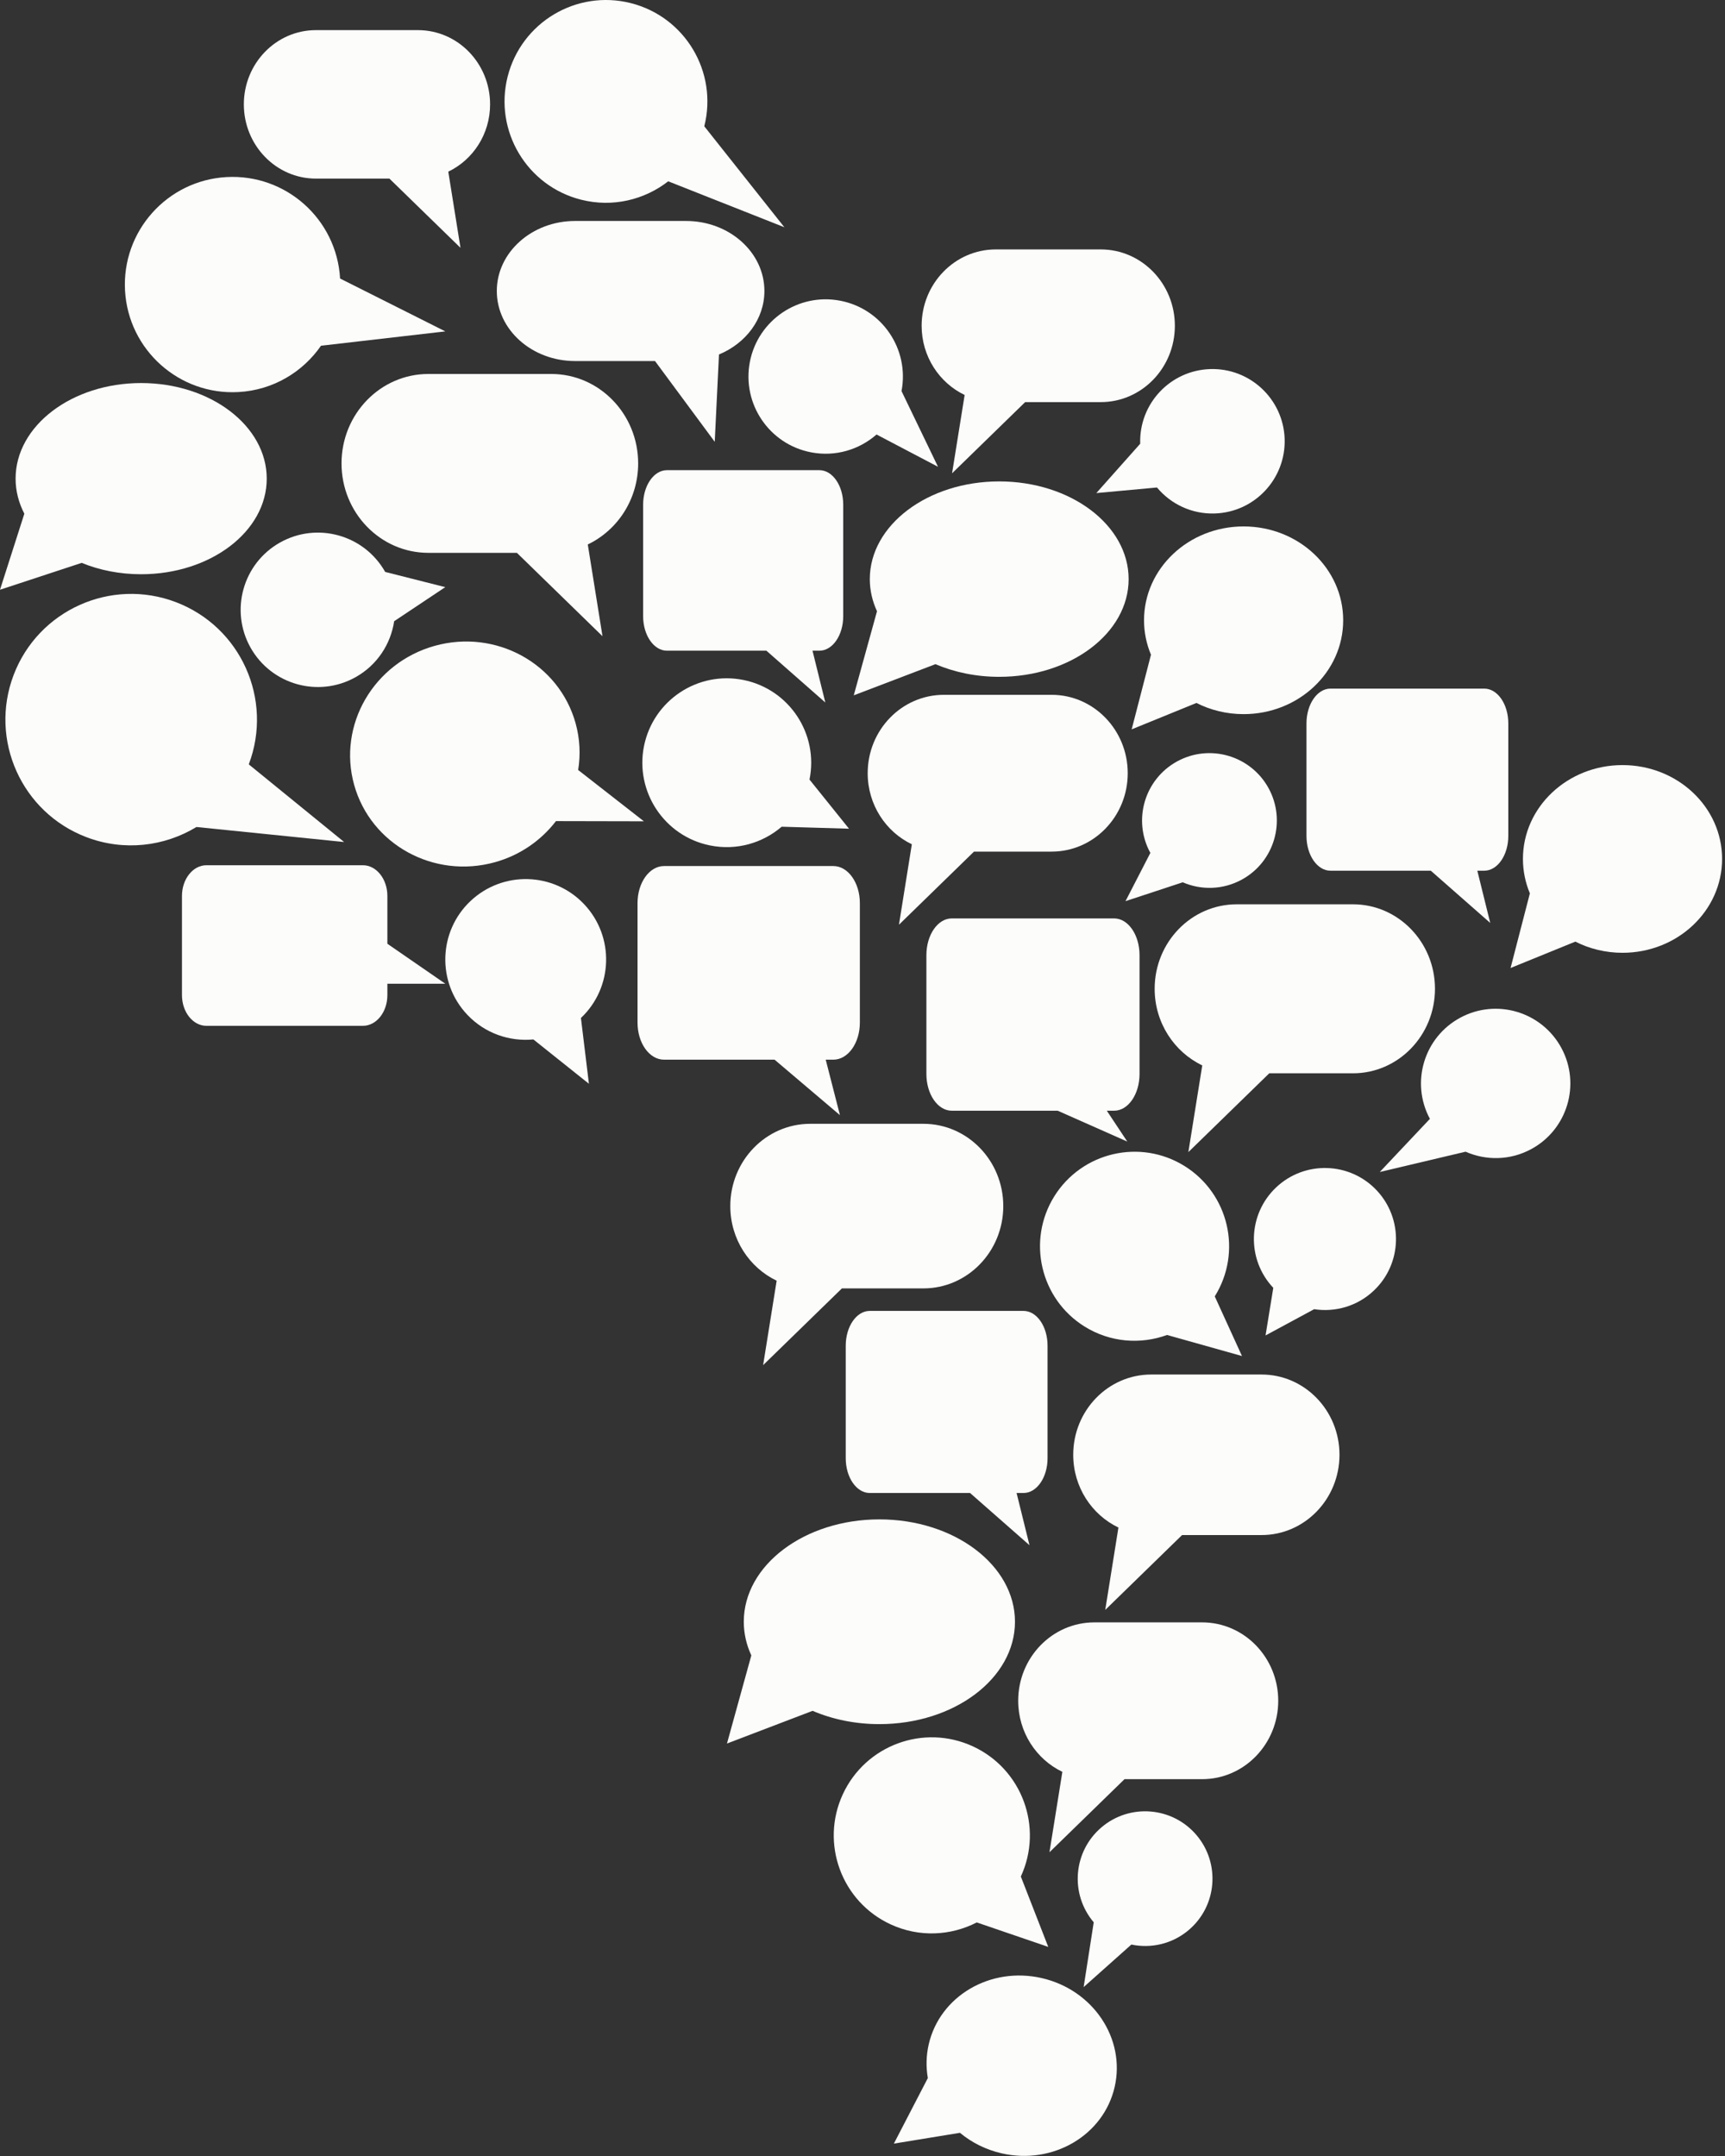 <?xml version="1.0" encoding="UTF-8" standalone="no"?><!DOCTYPE svg PUBLIC "-//W3C//DTD SVG 1.1//EN" "http://www.w3.org/Graphics/SVG/1.1/DTD/svg11.dtd"><svg width="100%" height="100%" viewBox="0 0 356 445" version="1.1" xmlns="http://www.w3.org/2000/svg" xmlns:xlink="http://www.w3.org/1999/xlink" xml:space="preserve" xmlns:serif="http://www.serif.com/" style="fill-rule:evenodd;clip-rule:evenodd;stroke-linejoin:round;stroke-miterlimit:2;"><rect x="0" y="0" width="356" height="445" fill="#333333" stroke="none"/><g><path d="M284.099,245.671c5.559,5.893 5.294,15.18 -0.594,20.729c-3.42,3.229 -7.983,4.482 -12.297,3.82l-10.028,5.415l1.597,-9.824c-0.005,-0.003 -0.008,-0.003 -0.008,-0.007c-5.552,-5.893 -5.287,-15.171 0.606,-20.735c5.89,-5.555 15.169,-5.279 20.724,0.602Z" style="fill:#fcfcfb;fill-rule:nonzero;"/><path d="M65.194,6.22l21.063,-0c8.224,-0 14.886,6.861 14.886,15.318c0,6.161 -3.539,11.457 -8.628,13.892l2.519,15.721l-14.667,-14.286l-15.173,0c-8.206,0 -14.87,-6.865 -14.87,-15.327c-0,-8.457 6.664,-15.318 14.87,-15.318Z" style="fill:#fcfcfb;fill-rule:nonzero;"/><path d="M132.882,169.515l-13.562,-10.585c0.502,-3.137 0.37,-6.412 -0.532,-9.656c-3.43,-12.332 -16.452,-19.484 -29.068,-15.973c-12.613,3.51 -20.065,16.355 -16.635,28.687c3.43,12.326 16.45,19.486 29.061,15.974c5.226,-1.455 9.548,-4.526 12.592,-8.485l18.144,0.038Z" style="fill:#fcfcfb;fill-rule:nonzero;"/><path d="M171.987,178.753l-34.948,0c-3.019,0 -5.467,3.424 -5.467,7.64l-0,24.682c-0,4.229 2.448,7.642 5.467,7.642l22.815,-0l13.49,11.451l-2.936,-11.451l1.579,-0c3.016,-0 5.466,-3.413 5.466,-7.642l-0,-24.682c-0,-4.216 -2.45,-7.64 -5.466,-7.64Z" style="fill:#fcfcfb;fill-rule:nonzero;"/><path d="M214.988,408.278c-10.597,-2.427 -21.037,3.703 -23.326,13.693c-0.533,2.342 -0.567,4.69 -0.179,6.944l-7.01,13.528l13.643,-2.229c2.393,1.993 5.308,3.48 8.594,4.234c10.598,2.427 21.04,-3.704 23.329,-13.696c2.286,-9.987 -4.451,-20.05 -15.051,-22.474Z" style="fill:#fcfcfb;fill-rule:nonzero;"/><path d="M29.127,79.061c-14.309,0 -25.909,8.834 -25.909,19.734c0,2.553 0.646,4.993 1.806,7.235l-5.024,15.694l16.858,-5.547c3.655,1.499 7.828,2.347 12.269,2.347c14.315,0 25.92,-8.834 25.92,-19.729c0,-10.9 -11.605,-19.734 -25.92,-19.734Z" style="fill:#fcfcfb;fill-rule:nonzero;"/><path d="M256.647,108.655c-11.347,-0 -20.546,8.675 -20.546,19.372c0,2.51 0.512,4.904 1.434,7.108l-3.985,15.403l13.368,-5.446c2.895,1.471 6.21,2.306 9.729,2.306c11.355,0 20.555,-8.67 20.555,-19.371c-0,-10.697 -9.2,-19.372 -20.555,-19.372Z" style="fill:#fcfcfb;fill-rule:nonzero;"/><path d="M334.845,157.915c-11.347,0 -20.546,8.671 -20.546,19.369c0,2.511 0.512,4.906 1.432,7.108l-3.984,15.403l13.369,-5.444c2.897,1.469 6.21,2.306 9.729,2.306c11.356,-0 20.555,-8.674 20.555,-19.373c-0,-10.698 -9.199,-19.369 -20.555,-19.369Z" style="fill:#fcfcfb;fill-rule:nonzero;"/><path d="M169.102,97.044l-31.461,-0c-2.709,-0 -4.914,3.182 -4.914,7.125l-0,23.018c-0,3.932 2.205,7.119 4.914,7.119l20.526,-0l12.158,10.69l-2.642,-10.69l1.419,-0c2.719,-0 4.919,-3.187 4.919,-7.119l0,-23.018c0,-3.943 -2.2,-7.125 -4.919,-7.125Z" style="fill:#fcfcfb;fill-rule:nonzero;"/><path d="M229.933,189.562l-33.511,0c-2.889,0 -5.236,3.391 -5.236,7.591l-0,24.517c-0,4.191 2.347,7.583 5.236,7.583l21.862,0l14.361,6.369l-4.224,-6.369l1.512,0c2.893,0 5.24,-3.392 5.24,-7.583l0,-24.517c0,-4.2 -2.347,-7.591 -5.24,-7.591Z" style="fill:#fcfcfb;fill-rule:nonzero;"/><path d="M211.231,270.572l-31.735,-0c-2.733,-0 -4.956,3.21 -4.956,7.19l-0,23.214c-0,3.967 2.223,7.18 4.956,7.18l20.703,-0l12.265,10.779l-2.666,-10.779l1.433,-0c2.74,-0 4.96,-3.213 4.96,-7.18l0,-23.214c0,-3.98 -2.22,-7.19 -4.96,-7.19Z" style="fill:#fcfcfb;fill-rule:nonzero;"/><path d="M306.317,142.13l-31.735,0c-2.733,0 -4.955,3.21 -4.955,7.188l0,23.216c0,3.965 2.222,7.181 4.955,7.181l20.704,0l12.264,10.78l-2.665,-10.78l1.432,0c2.74,0 4.962,-3.216 4.962,-7.181l-0,-23.216c-0,-3.978 -2.222,-7.188 -4.962,-7.188Z" style="fill:#fcfcfb;fill-rule:nonzero;"/><path d="M181.483,313.602c-15.452,-0 -27.984,9.453 -27.984,21.128c0,2.434 0.552,4.773 1.556,6.95l-5.025,18.184l17.671,-6.746c4.068,1.746 8.768,2.744 13.782,2.744c15.462,-0 27.984,-9.455 27.984,-21.132c-0,-11.675 -12.522,-21.128 -27.984,-21.128Z" style="fill:#fcfcfb;fill-rule:nonzero;"/><path d="M206.216,99.364c-14.75,0 -26.708,9.025 -26.708,20.168c-0,2.323 0.527,4.554 1.484,6.632l-4.797,17.354l16.865,-6.434c3.884,1.663 8.369,2.614 13.156,2.614c14.757,0 26.708,-9.023 26.708,-20.166c0,-11.143 -11.951,-20.168 -26.708,-20.168Z" style="fill:#fcfcfb;fill-rule:nonzero;"/><path d="M2.812,139.318c-5.089,13.404 1.655,28.4 15.04,33.479c7.786,2.955 16.091,1.903 22.692,-2.104l30.479,3.102l-19.686,-16.033c0.003,-0.005 0.006,-0.008 0.009,-0.01c5.073,-13.405 -1.66,-28.381 -15.064,-33.477c-13.4,-5.087 -28.378,1.662 -33.47,15.043Z" style="fill:#fcfcfb;fill-rule:nonzero;"/><path d="M25.803,59.985c0.695,12.254 11.197,21.627 23.438,20.934c7.119,-0.403 13.244,-4.123 17.006,-9.559l25.655,-2.961l-21.72,-10.913c-0,-0.006 -0,-0.01 0.003,-0.013c-0.706,-12.249 -11.194,-21.613 -23.451,-20.924c-12.254,0.693 -21.615,11.193 -20.931,23.436Z" style="fill:#fcfcfb;fill-rule:nonzero;"/><path d="M261.8,162.674c3.689,6.737 1.216,15.195 -5.515,18.876c-3.913,2.142 -8.398,2.199 -12.197,0.557l-11.81,3.891l5.13,-9.957c-0.005,-0.005 -0.007,-0.007 -0.007,-0.008c-3.679,-6.737 -1.212,-15.187 5.528,-18.878c6.734,-3.689 15.183,-1.207 18.871,5.519Z" style="fill:#fcfcfb;fill-rule:nonzero;"/><path d="M265.121,90.583c0.269,8.233 -6.185,15.133 -14.407,15.399c-4.781,0.159 -9.1,-1.954 -11.94,-5.363l-12.514,1.15l9.055,-10.185c-0.003,-0.008 -0.003,-0.011 -0.003,-0.013c-0.264,-8.225 6.181,-15.116 14.416,-15.392c8.231,-0.274 15.115,6.185 15.393,14.404Z" style="fill:#fcfcfb;fill-rule:nonzero;"/><path d="M97.1,185.974c-6.663,6.294 -6.961,16.804 -0.67,23.462c3.653,3.867 8.729,5.577 13.646,5.105l11.462,9.149l-1.648,-13.584c0.01,-0.001 0.012,-0.001 0.012,-0.003c6.65,-6.301 6.95,-16.796 0.654,-23.467c-6.294,-6.661 -16.8,-6.947 -23.456,-0.662Z" style="fill:#fcfcfb;fill-rule:nonzero;"/><path d="M322.242,216.317c4.034,7.498 1.225,16.851 -6.26,20.874c-4.354,2.346 -9.327,2.372 -13.521,0.521l-17.708,4.188l10.347,-10.967c-0.003,-0.003 -0.004,-0.003 -0.004,-0.005c-4.026,-7.498 -1.222,-16.842 6.277,-20.879c7.495,-4.035 16.837,-1.218 20.869,6.268Z" style="fill:#fcfcfb;fill-rule:nonzero;"/><path d="M246.926,378.761c4.968,5.859 4.248,14.642 -1.605,19.6c-3.402,2.887 -7.783,3.843 -11.834,2.997l-9.849,8.781l2.083,-13.378c-0.005,-0.003 -0.008,-0.003 -0.008,-0.004c-4.96,-5.861 -4.242,-14.632 1.618,-19.604c5.856,-4.968 14.63,-4.239 19.595,1.608Z" style="fill:#fcfcfb;fill-rule:nonzero;"/><path d="M132.913,153.958c-1.909,9.429 4.183,18.633 13.604,20.54c5.479,1.112 10.863,-0.485 14.8,-3.862l13.898,0.409l-8.155,-10.143c0.003,-0.009 0.006,-0.009 0.006,-0.01c1.904,-9.428 -4.187,-18.623 -13.62,-20.54c-9.429,-1.915 -18.615,4.19 -20.533,13.606Z" style="fill:#fcfcfb;fill-rule:nonzero;"/><path d="M217.596,246.899c-5.706,9.142 -2.92,21.189 6.215,26.888c5.309,3.312 11.587,3.746 17.043,1.753l15.464,4.348l-5.619,-12.312c0.005,-0.007 0.008,-0.005 0.006,-0.01c5.698,-9.142 2.914,-21.177 -6.23,-26.888c-9.139,-5.705 -21.172,-2.906 -26.879,6.221Z" style="fill:#fcfcfb;fill-rule:nonzero;"/><path d="M173.936,370.342c-4.689,10.15 -0.256,22.182 9.881,26.855c5.895,2.72 12.41,2.349 17.765,-0.406l14.753,5.051l-5.657,-14.524c0.004,-0.005 0.004,-0.012 0.005,-0.015c4.673,-10.147 0.25,-22.164 -9.902,-26.853c-10.151,-4.685 -22.161,-0.245 -26.845,9.892Z" style="fill:#fcfcfb;fill-rule:nonzero;"/><path d="M154.75,74.72c-1.653,8.646 4.018,16.998 12.652,18.644c5.022,0.961 9.932,-0.556 13.497,-3.681l12.683,6.661l-7.529,-15.624c0.002,-0.008 0.002,-0.01 0.002,-0.011c1.647,-8.645 -4.016,-16.986 -12.662,-18.643c-8.644,-1.654 -16.982,4.017 -18.643,12.654Z" style="fill:#fcfcfb;fill-rule:nonzero;"/><path d="M51.718,133.691c4.321,7.666 14.047,10.377 21.703,6.059c4.452,-2.511 7.222,-6.84 7.923,-11.529l10.547,-7.035l-12.403,-3.14c-0.001,-0.003 -0.003,-0.005 -0.001,-0.008c-4.331,-7.663 -14.045,-10.372 -21.713,-6.051c-7.667,4.324 -10.368,14.042 -6.056,21.704Z" style="fill:#fcfcfb;fill-rule:nonzero;"/><path d="M91.902,203.042l-11.957,-8.249l-0,-9.871c-0,-3.491 -2.266,-6.337 -5.053,-6.337l-32.288,0c-2.784,0 -5.05,2.846 -5.05,6.337l0,20.467c0,3.512 2.266,6.342 5.05,6.342l32.288,-0c2.787,-0 5.053,-2.83 5.053,-6.342l-0,-2.347l11.957,0Z" style="fill:#fcfcfb;fill-rule:nonzero;"/><path d="M217.035,143.412l-22.244,-0c-8.682,-0 -15.72,7.248 -15.72,16.178c-0,6.503 3.736,12.097 9.112,14.67l-2.66,16.602l15.487,-15.087l16.025,-0c8.665,-0 15.703,-7.248 15.703,-16.185c0,-8.93 -7.038,-16.178 -15.703,-16.178Z" style="fill:#fcfcfb;fill-rule:nonzero;"/><path d="M279.219,186.649l-23.978,-0c-9.362,-0 -16.946,7.813 -16.946,17.437c-0,7.01 4.027,13.039 9.824,15.813l-2.869,17.897l16.696,-16.264l17.273,-0c9.343,-0 16.927,-7.813 16.927,-17.446c-0,-9.624 -7.584,-17.437 -16.927,-17.437Z" style="fill:#fcfcfb;fill-rule:nonzero;"/><path d="M248.096,334.861l-22.243,-0c-8.683,-0 -15.721,7.248 -15.721,16.178c0,6.503 3.738,12.097 9.114,14.669l-2.662,16.601l15.489,-15.087l16.023,-0c8.665,-0 15.702,-7.248 15.702,-16.183c-0,-8.93 -7.037,-16.178 -15.702,-16.178Z" style="fill:#fcfcfb;fill-rule:nonzero;"/><path d="M227.171,51.481l-21.66,-0c-8.455,-0 -15.307,7.06 -15.307,15.757c0,6.332 3.639,11.779 8.876,14.285l-2.595,16.168l15.084,-14.694l15.602,0c8.443,0 15.293,-7.057 15.293,-15.759c-0,-8.697 -6.85,-15.757 -15.293,-15.757Z" style="fill:#fcfcfb;fill-rule:nonzero;"/><path d="M118.693,45.609l22.887,-0c8.935,-0 16.175,6.477 16.175,14.454c-0,5.81 -3.845,10.806 -9.375,13.104l-0.876,18.021l-12.324,-16.667l-16.487,-0c-8.92,-0 -16.163,-6.477 -16.163,-14.458c-0,-7.977 7.243,-14.454 16.163,-14.454Z" style="fill:#fcfcfb;fill-rule:nonzero;"/><path d="M260.361,283.702l-22.776,-0c-8.892,-0 -16.096,7.421 -16.096,16.564c-0,6.658 3.826,12.388 9.329,15.019l-2.722,17.003l15.857,-15.45l16.408,-0c8.873,-0 16.077,-7.423 16.077,-16.572c0,-9.143 -7.204,-16.564 -16.077,-16.564Z" style="fill:#fcfcfb;fill-rule:nonzero;"/><path d="M190.569,231.954l-23.349,0c-9.115,0 -16.503,7.61 -16.503,16.984c-0,6.827 3.922,12.698 9.567,15.398l-2.793,17.43l16.259,-15.839l16.819,-0c9.098,-0 16.484,-7.611 16.484,-16.989c-0,-9.374 -7.386,-16.984 -16.484,-16.984Z" style="fill:#fcfcfb;fill-rule:nonzero;"/><path d="M88.395,77.189l25.373,-0c9.906,-0 17.933,8.269 17.933,18.457c-0,7.419 -4.262,13.798 -10.396,16.731l3.036,18.939l-17.667,-17.21l-18.279,-0c-9.885,-0 -17.912,-8.268 -17.912,-18.46c0,-10.188 8.027,-18.457 17.912,-18.457Z" style="fill:#fcfcfb;fill-rule:nonzero;"/><path d="M104.766,15.804c-2.83,11.206 3.963,22.591 15.16,25.416c6.511,1.644 13.063,0.024 17.979,-3.799l23.971,9.485l-16.529,-20.842c0.002,-0.006 0.004,-0.008 0.005,-0.011c2.82,-11.207 -3.966,-22.577 -15.178,-25.412c-11.203,-2.829 -22.573,3.969 -25.408,15.163Z" style="fill:#fcfcfb;fill-rule:nonzero;"/></g></svg>